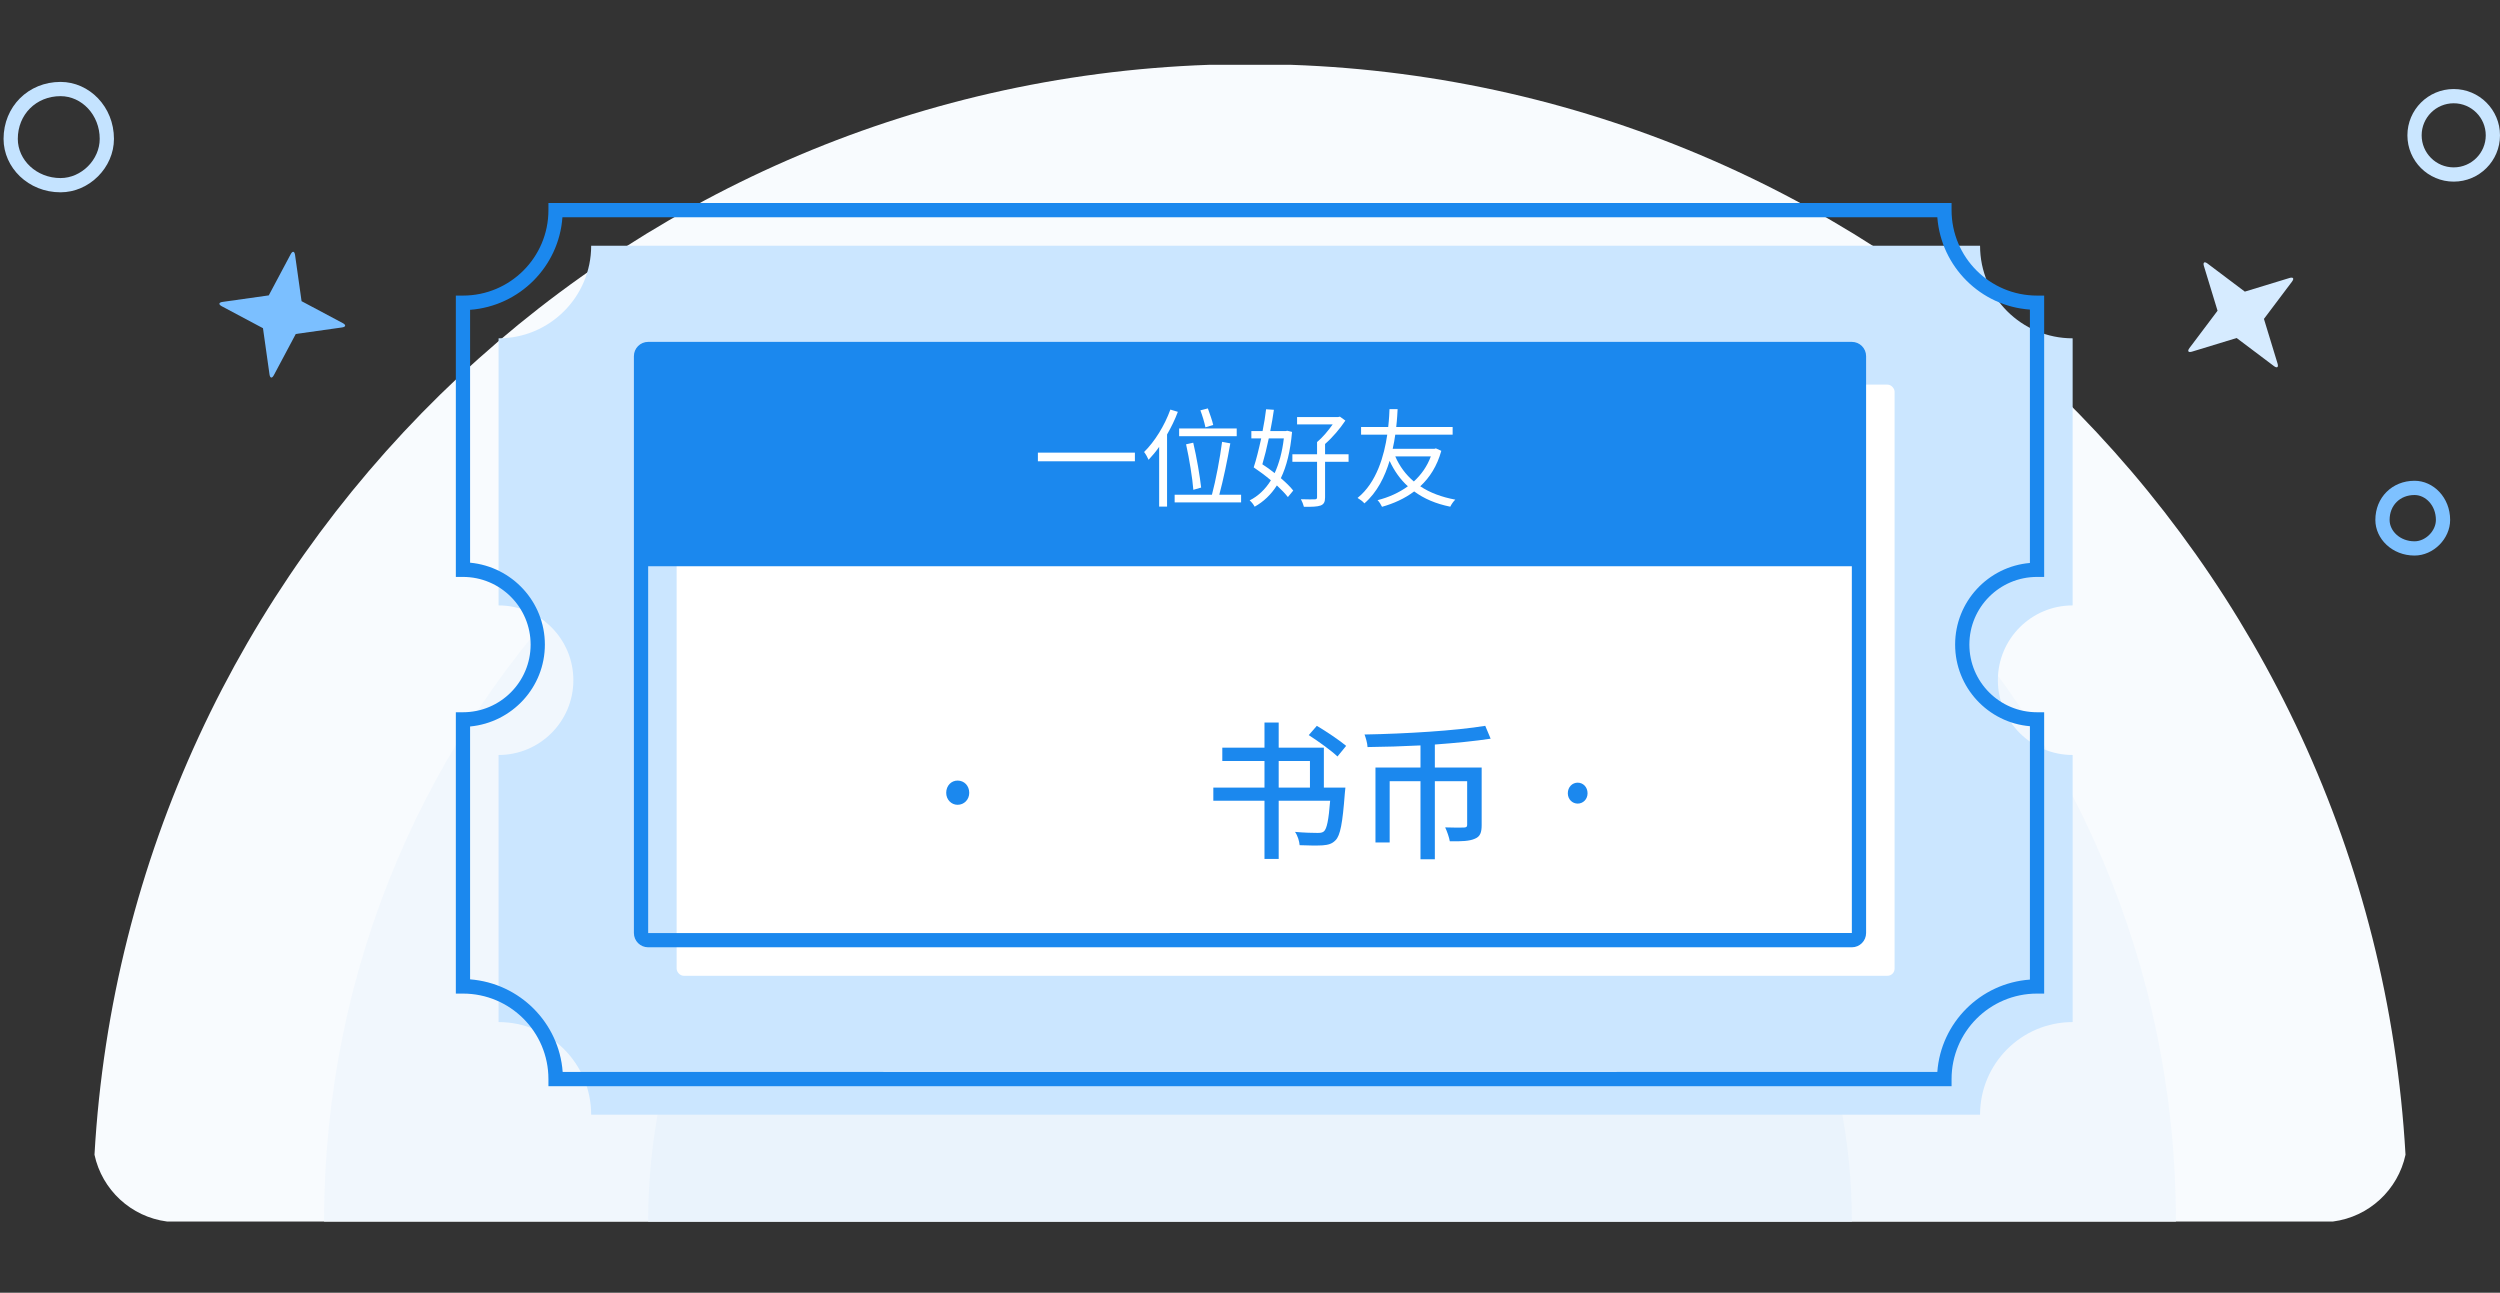 <?xml version="1.0" encoding="UTF-8" standalone="no"?>
<svg width="702px" height="363px" viewBox="0 0 702 363" version="1.1" xmlns="http://www.w3.org/2000/svg" xmlns:xlink="http://www.w3.org/1999/xlink">
    <rect x="0" y="0" width="702" height="363" fill="#333333" stroke="none"/>
    <!-- Generator: Sketch 39.1 (31720) - http://www.bohemiancoding.com/sketch -->
    <title>weixin_invite_desc</title>
    <desc>Created with Sketch.</desc>
    <defs></defs>
    <g id="Symbols" stroke="none" stroke-width="1" fill="none" fill-rule="evenodd">
        <g id="weixin_invite_desc">
            <g id="illustration" transform="translate(0, 18)">
                <path d="M339.49,0.2 L362.51,0.2 C530.432,6.045 665.971,139.282 675.468,306.251 C673.363,316.089 665.228,323.691 655.112,325 L46.889,325 C36.776,323.691 28.638,316.088 26.532,306.25 C36.029,139.281 171.569,6.045 339.49,0.2 L339.49,0.2 Z" id="Combined-Shape" fill="#F8FBFE"></path>
                <path d="M611,325 C611,181.406 494.594,65 351,65 C207.406,65 91,181.406 91,325 L611,325 Z" id="Oval" fill="#F1F7FD"></path>
                <path d="M520,325 C520,231.664 444.336,156 351,156 C257.664,156 182,231.664 182,325 L520,325 Z" id="Oval" fill="#EAF3FC"></path>
                <g id="ticket" transform="translate(128, 38.5)">
                    <g id="body">
                        <path d="M38,12.5 L428,12.5 C428,26.859 439.641,38.5 454,38.5 L454,113.5 C442.402,113.5 433,122.902 433,134.5 C433,146.098 442.402,155.5 454,155.5 L454,230.5 C439.641,230.5 428,242.141 428,256.5 L38,256.5 C38,242.141 26.359,230.5 12,230.5 L12,155.5 C23.598,155.5 33,146.098 33,134.5 C33,122.902 23.598,113.5 12,113.5 L12,87.5 L12,73.5 L12,38.5 C26.359,38.5 38,26.859 38,12.5 L38,12.5 Z" id="Combined-Shape" fill="#CBE6FF"></path>
                        <path d="M26,0.5 L26,2.5 C26,15.755 15.255,26.5 2,26.5 L0,26.5 L0,28.5 L0,63.5 L0,77.5 L1.15463195e-14,103.5 L1.26565425e-14,105.5 L2,105.5 C12.493,105.5 21,114.007 21,124.5 C21,134.993 12.493,143.5 2,143.5 L0,143.5 L0,145.5 L7.10542736e-15,220.5 L7.32747196e-15,222.5 L2,222.5 C15.255,222.5 26,233.245 26,246.5 L26,248.5 L28,248.5 L418,248.5 L420,248.5 L420,246.5 C420,233.245 430.745,222.5 444,222.5 L446,222.5 L446,220.5 L446,145.5 L446,143.5 L444,143.5 C433.507,143.5 425,134.993 425,124.5 C425,114.007 433.507,105.5 444,105.5 L446,105.5 L446,103.5 L446,28.5 L446,26.5 L444,26.5 C430.745,26.5 420,15.755 420,2.5 L420,0.5 L418,0.5 L28,0.5 L26,0.5 Z M416,4.499 C417.049,18.379 428.145,29.466 442,30.432 L442,101.583 C430.252,102.58 421,112.459 421,124.5 C421,136.548 430.264,146.432 442,147.419 C442,149.307 442,216.711 442,218.571 C428.094,219.559 417.003,230.681 416,244.5 C414,244.5 32,244.549 30,244.5 C28.982,230.684 17.934,219.598 4,218.5 C4,216.277 4,149.712 4,147.5 C15.789,146.376 25,136.514 25,124.5 C25,112.483 15.783,102.618 4,101.5 C4,99.878 4,31.195 4,30.5 C17.88,29.441 28.949,18.364 29.929,4.505 C31.046,4.5 415.537,4.505 416,4.499 Z" id="Combined-Shape" fill="#1B88EE"></path>
                    </g>
                    <g id="number" transform="translate(49.4, 39)">
                        <g id="background">
                            <rect id="Combined-Shape" fill="#FFFFFF" x="12.6" y="12.5" width="342" height="166" rx="2"></rect>
                            <path d="M0.6,166.491 C0.6,168.71 2.393,170.5 4.608,170.5 L342.592,170.5 C344.811,170.5 346.6,168.706 346.6,166.491 L346.6,4.509 C346.6,2.29 344.807,0.5 342.592,0.5 L4.608,0.5 C2.389,0.5 0.6,2.294 0.6,4.509 L0.6,166.491 Z M342.592,4.5 C342.599,4.5 342.6,166.491 342.6,166.491 C342.6,166.5 4.608,166.5 4.608,166.5 C4.601,166.5 4.6,4.509 4.6,4.509 C4.6,4.5 342.592,4.5 342.592,4.5 Z" id="Combined-Shape" fill="#1B88EE"></path>
                        </g>
                        <g id="money" transform="translate(87.5, 107)" fill="#1B88EE">
                            <path d="M151.151,13.03 L138.005,13.03 L138.005,6.562 C143.759,6.142 149.303,5.596 153.671,4.924 L152.159,1.312 C143.717,2.698 129.857,3.538 118.265,3.748 C118.601,4.672 119.063,6.184 119.105,7.276 C123.809,7.234 128.933,7.066 133.973,6.814 L133.973,13.03 L121.331,13.03 L121.331,34.072 L125.321,34.072 L125.321,16.852 L133.973,16.852 L133.973,38.776 L138.005,38.776 L138.005,16.852 L147.077,16.852 L147.077,29.116 C147.077,29.662 146.867,29.83 146.195,29.872 C145.523,29.914 143.213,29.914 140.903,29.83 C141.407,30.88 142.037,32.644 142.205,33.736 C145.481,33.778 147.749,33.694 149.219,33.022 C150.731,32.434 151.151,31.258 151.151,29.2 L151.151,13.03 Z" id="币-"></path>
                            <path d="M178.115,23.152 C179.627,23.152 180.887,21.934 180.887,20.254 C180.887,18.49 179.627,17.272 178.115,17.272 C176.603,17.272 175.343,18.49 175.343,20.254 C175.343,21.934 176.603,23.152 178.115,23.152 L178.115,23.152 Z" id="Path"></path>
                            <path d="M106.841,18.658 L106.841,7.444 L94.157,7.444 L94.157,0.388 L90.167,0.388 L90.167,7.444 L78.323,7.444 L78.323,11.182 L90.167,11.182 L90.167,18.658 L75.803,18.658 L75.803,22.354 L90.167,22.354 L90.167,38.692 L94.157,38.692 L94.157,22.354 L108.605,22.354 C108.185,27.772 107.681,30.25 106.841,30.964 C106.337,31.342 105.875,31.384 105.035,31.384 C103.985,31.384 101.339,31.342 98.735,31.09 C99.491,32.14 99.953,33.736 100.037,34.828 C102.641,34.954 105.161,34.954 106.505,34.87 C108.101,34.744 109.151,34.45 110.117,33.442 C111.461,32.098 112.091,28.654 112.721,20.338 C112.805,19.75 112.889,18.658 112.889,18.658 L106.841,18.658 Z M94.157,11.182 L102.935,11.182 L102.935,18.658 L94.157,18.658 L94.157,11.182 Z M113.099,6.94 C111.251,5.386 107.555,2.908 104.867,1.312 L102.599,3.916 C105.329,5.68 108.941,8.284 110.663,9.922 L113.099,6.94 Z" id="Combined-Shape"></path>
                            <path d="M3.986,23.488 C5.834,23.488 7.262,22.018 7.262,20.128 C7.262,18.112 5.834,16.684 3.986,16.684 C2.222,16.684 0.794,18.112 0.794,20.128 C0.794,22.018 2.222,23.488 3.986,23.488 L3.986,23.488 Z" id="·"></path>
                        </g>
                        <g id="title" transform="translate(1, 2)">
                            <rect id="Rectangle-9" fill="#1B88EE" x="0.6" y="0.5" width="343" height="61"></rect>
                            <polygon id="一" fill="#FFFFFF" points="113.04 29.6 113.04 32.03 140.28 32.03 140.28 29.6"></polygon>
                            <path d="M163.98,41.42 C165.06,37.43 166.29,31.58 167.07,26.99 L164.76,26.57 C164.19,31.04 162.99,37.4 161.91,41.42 L151.44,41.42 L151.44,43.58 L170.1,43.58 L170.1,41.42 L163.98,41.42 Z M150.24,17.51 C148.59,22.07 145.8,26.54 142.86,29.42 C143.28,29.93 143.91,31.07 144.12,31.61 C145.14,30.53 146.16,29.33 147.09,27.98 L147.09,44.75 L149.31,44.75 L149.31,24.5 C150.48,22.46 151.53,20.33 152.34,18.14 L150.24,17.51 Z M158.88,39.41 C158.55,36.35 157.65,30.98 156.66,26.81 L154.65,27.26 C155.58,31.43 156.45,36.92 156.69,40.04 L158.88,39.41 Z M168.87,22.82 L152.7,22.82 L152.7,24.98 L168.87,24.98 L168.87,22.82 Z M162.27,21.83 C162,20.6 161.31,18.68 160.77,17.18 L158.67,17.72 C159.24,19.22 159.84,21.23 160.08,22.49 L162.27,21.83 Z" id="Combined-Shape" fill="#FFFFFF"></path>
                            <path d="M200.28,30.05 L193.68,30.05 L193.68,27.17 C195.78,25.34 197.91,22.82 199.38,20.6 L197.85,19.49 L197.34,19.61 L185.82,19.61 L185.82,21.68 L195.81,21.68 C194.58,23.42 192.96,25.37 191.43,26.63 L191.43,30.05 L184.5,30.05 L184.5,32.18 L191.43,32.18 L191.43,42.14 C191.43,42.56 191.25,42.71 190.77,42.71 C190.32,42.74 188.67,42.74 186.9,42.68 C187.23,43.31 187.59,44.18 187.74,44.81 C190.05,44.84 191.49,44.78 192.42,44.45 C193.35,44.09 193.68,43.46 193.68,42.14 L193.68,32.18 L200.28,32.18 L200.28,30.05 Z M183.06,23.45 L182.64,23.54 L178.29,23.54 C178.71,21.5 179.04,19.43 179.31,17.57 L177.12,17.42 C176.91,19.31 176.55,21.44 176.13,23.54 L172.98,23.54 L172.98,25.61 L175.74,25.61 C175.08,28.64 174.36,31.58 173.64,33.74 C175.2,34.79 176.91,36.05 178.47,37.37 C176.88,39.95 174.84,41.84 172.5,43.01 C173.01,43.4 173.61,44.21 173.91,44.78 C176.37,43.4 178.47,41.45 180.15,38.81 C181.41,39.98 182.49,41.12 183.24,42.08 L184.74,40.25 C183.93,39.2 182.7,38 181.26,36.77 C182.88,33.44 183.93,29.18 184.41,23.78 L183.06,23.45 Z M182.1,25.61 C181.65,29.45 180.75,32.69 179.52,35.36 C178.41,34.46 177.24,33.62 176.07,32.87 C176.7,30.74 177.33,28.22 177.87,25.61 L182.1,25.61 Z" id="Combined-Shape" fill="#FFFFFF"></path>
                            <path d="M224.79,28.4 L224.43,28.52 L212.67,28.52 C213,27.14 213.21,25.79 213.39,24.56 L229.5,24.56 L229.5,22.4 L213.66,22.4 C213.93,20.12 213.99,18.32 214.05,17.39 L211.77,17.39 C211.74,18.2 211.68,20.03 211.41,22.4 L203.79,22.4 L203.79,24.56 L211.14,24.56 C210.3,30.32 208.2,38 202.8,42.32 C203.49,42.74 204.27,43.28 204.72,43.85 C208.29,40.79 210.48,36.32 211.8,31.91 C213.09,34.7 214.8,37.13 216.93,39.05 C214.41,40.88 211.5,42.17 208.41,42.95 C208.89,43.37 209.4,44.24 209.67,44.81 C212.97,43.88 216.03,42.5 218.7,40.49 C221.46,42.53 224.79,43.97 228.84,44.78 C229.11,44.18 229.74,43.25 230.25,42.8 C226.38,42.08 223.11,40.85 220.41,39.05 C223.08,36.59 225.15,33.32 226.32,29.09 L224.79,28.4 L224.79,28.4 Z M223.38,30.65 C222.33,33.5 220.65,35.81 218.61,37.7 C216.33,35.78 214.59,33.41 213.39,30.65 L223.38,30.65 L223.38,30.65 Z" id="Combined-Shape" fill="#FFFFFF"></path>
                        </g>
                    </g>
                </g>
                <g id="star" transform="translate(0.3, 4.4)">
                    <path d="M675.7,15.6 C675.7,8.42 681.52,2.6 688.7,2.6 C695.88,2.6 701.7,8.42 701.7,15.6 C701.7,22.78 695.88,28.6 688.7,28.6 C681.52,28.6 675.7,22.78 675.7,15.6 Z M697.7,15.6 C697.7,10.629 693.671,6.6 688.7,6.6 C683.729,6.6 679.7,10.629 679.7,15.6 C679.7,20.571 683.729,24.6 688.7,24.6 C693.671,24.6 697.7,20.571 697.7,15.6 Z" id="Oval" fill="#CAE6FF"></path>
                    <path d="M666.7,123.6 C666.7,117.301 671.401,112.6 677.7,112.6 C682.999,112.6 687.7,117.301 687.7,123.6 C687.7,128.899 682.999,133.6 677.7,133.6 C671.401,133.6 666.7,128.899 666.7,123.6 Z M683.7,123.6 C683.7,119.51 680.79,116.6 677.7,116.6 C673.61,116.6 670.7,119.51 670.7,123.6 C670.7,126.69 673.61,129.6 677.7,129.6 C680.79,129.6 683.7,126.69 683.7,123.6 Z" id="Oval" fill="#7EC1FF"></path>
                    <path d="M0.7,16.6 C0.7,7.54 7.64,0.6 16.7,0.6 C24.76,0.6 31.7,7.54 31.7,16.6 C31.7,24.66 24.76,31.6 16.7,31.6 C7.64,31.6 0.7,24.66 0.7,16.6 Z M27.7,16.6 C27.7,9.868 22.662,4.6 16.7,4.6 C9.849,4.6 4.7,9.749 4.7,16.6 C4.7,22.562 9.968,27.6 16.7,27.6 C22.551,27.6 27.7,22.451 27.7,16.6 Z" id="Oval" fill="#C4E3FF"></path>
                    <path d="M627.751,72.514 L615.219,76.339 C614.159,76.663 613.841,76.206 614.507,75.322 L622.387,64.852 L618.563,52.319 C618.239,51.259 618.696,50.941 619.58,51.607 L630.049,59.487 L642.581,55.662 C643.641,55.339 643.959,55.796 643.293,56.68 L635.413,67.149 L639.237,79.683 C639.561,80.742 639.104,81.06 638.22,80.395 L627.751,72.514 Z" id="Star" fill="#D6EBFF"></path>
                    <path d="M77.814,72.476 L65.281,76.301 C64.222,76.624 63.904,76.167 64.569,75.283 L72.449,64.814 L68.625,52.281 C68.302,51.221 68.758,50.903 69.642,51.568 L80.111,59.449 L92.643,55.624 C93.703,55.3 94.021,55.757 93.356,56.641 L85.475,67.111 L89.3,79.644 C89.623,80.704 89.166,81.022 88.282,80.356 L77.814,72.476 Z" id="Star" fill="#7BBFFF" transform="translate(78.962, 65.962) rotate(45) translate(-78.962, -65.962) "></path>
                </g>
            </g>
        </g>
    </g>
</svg>
